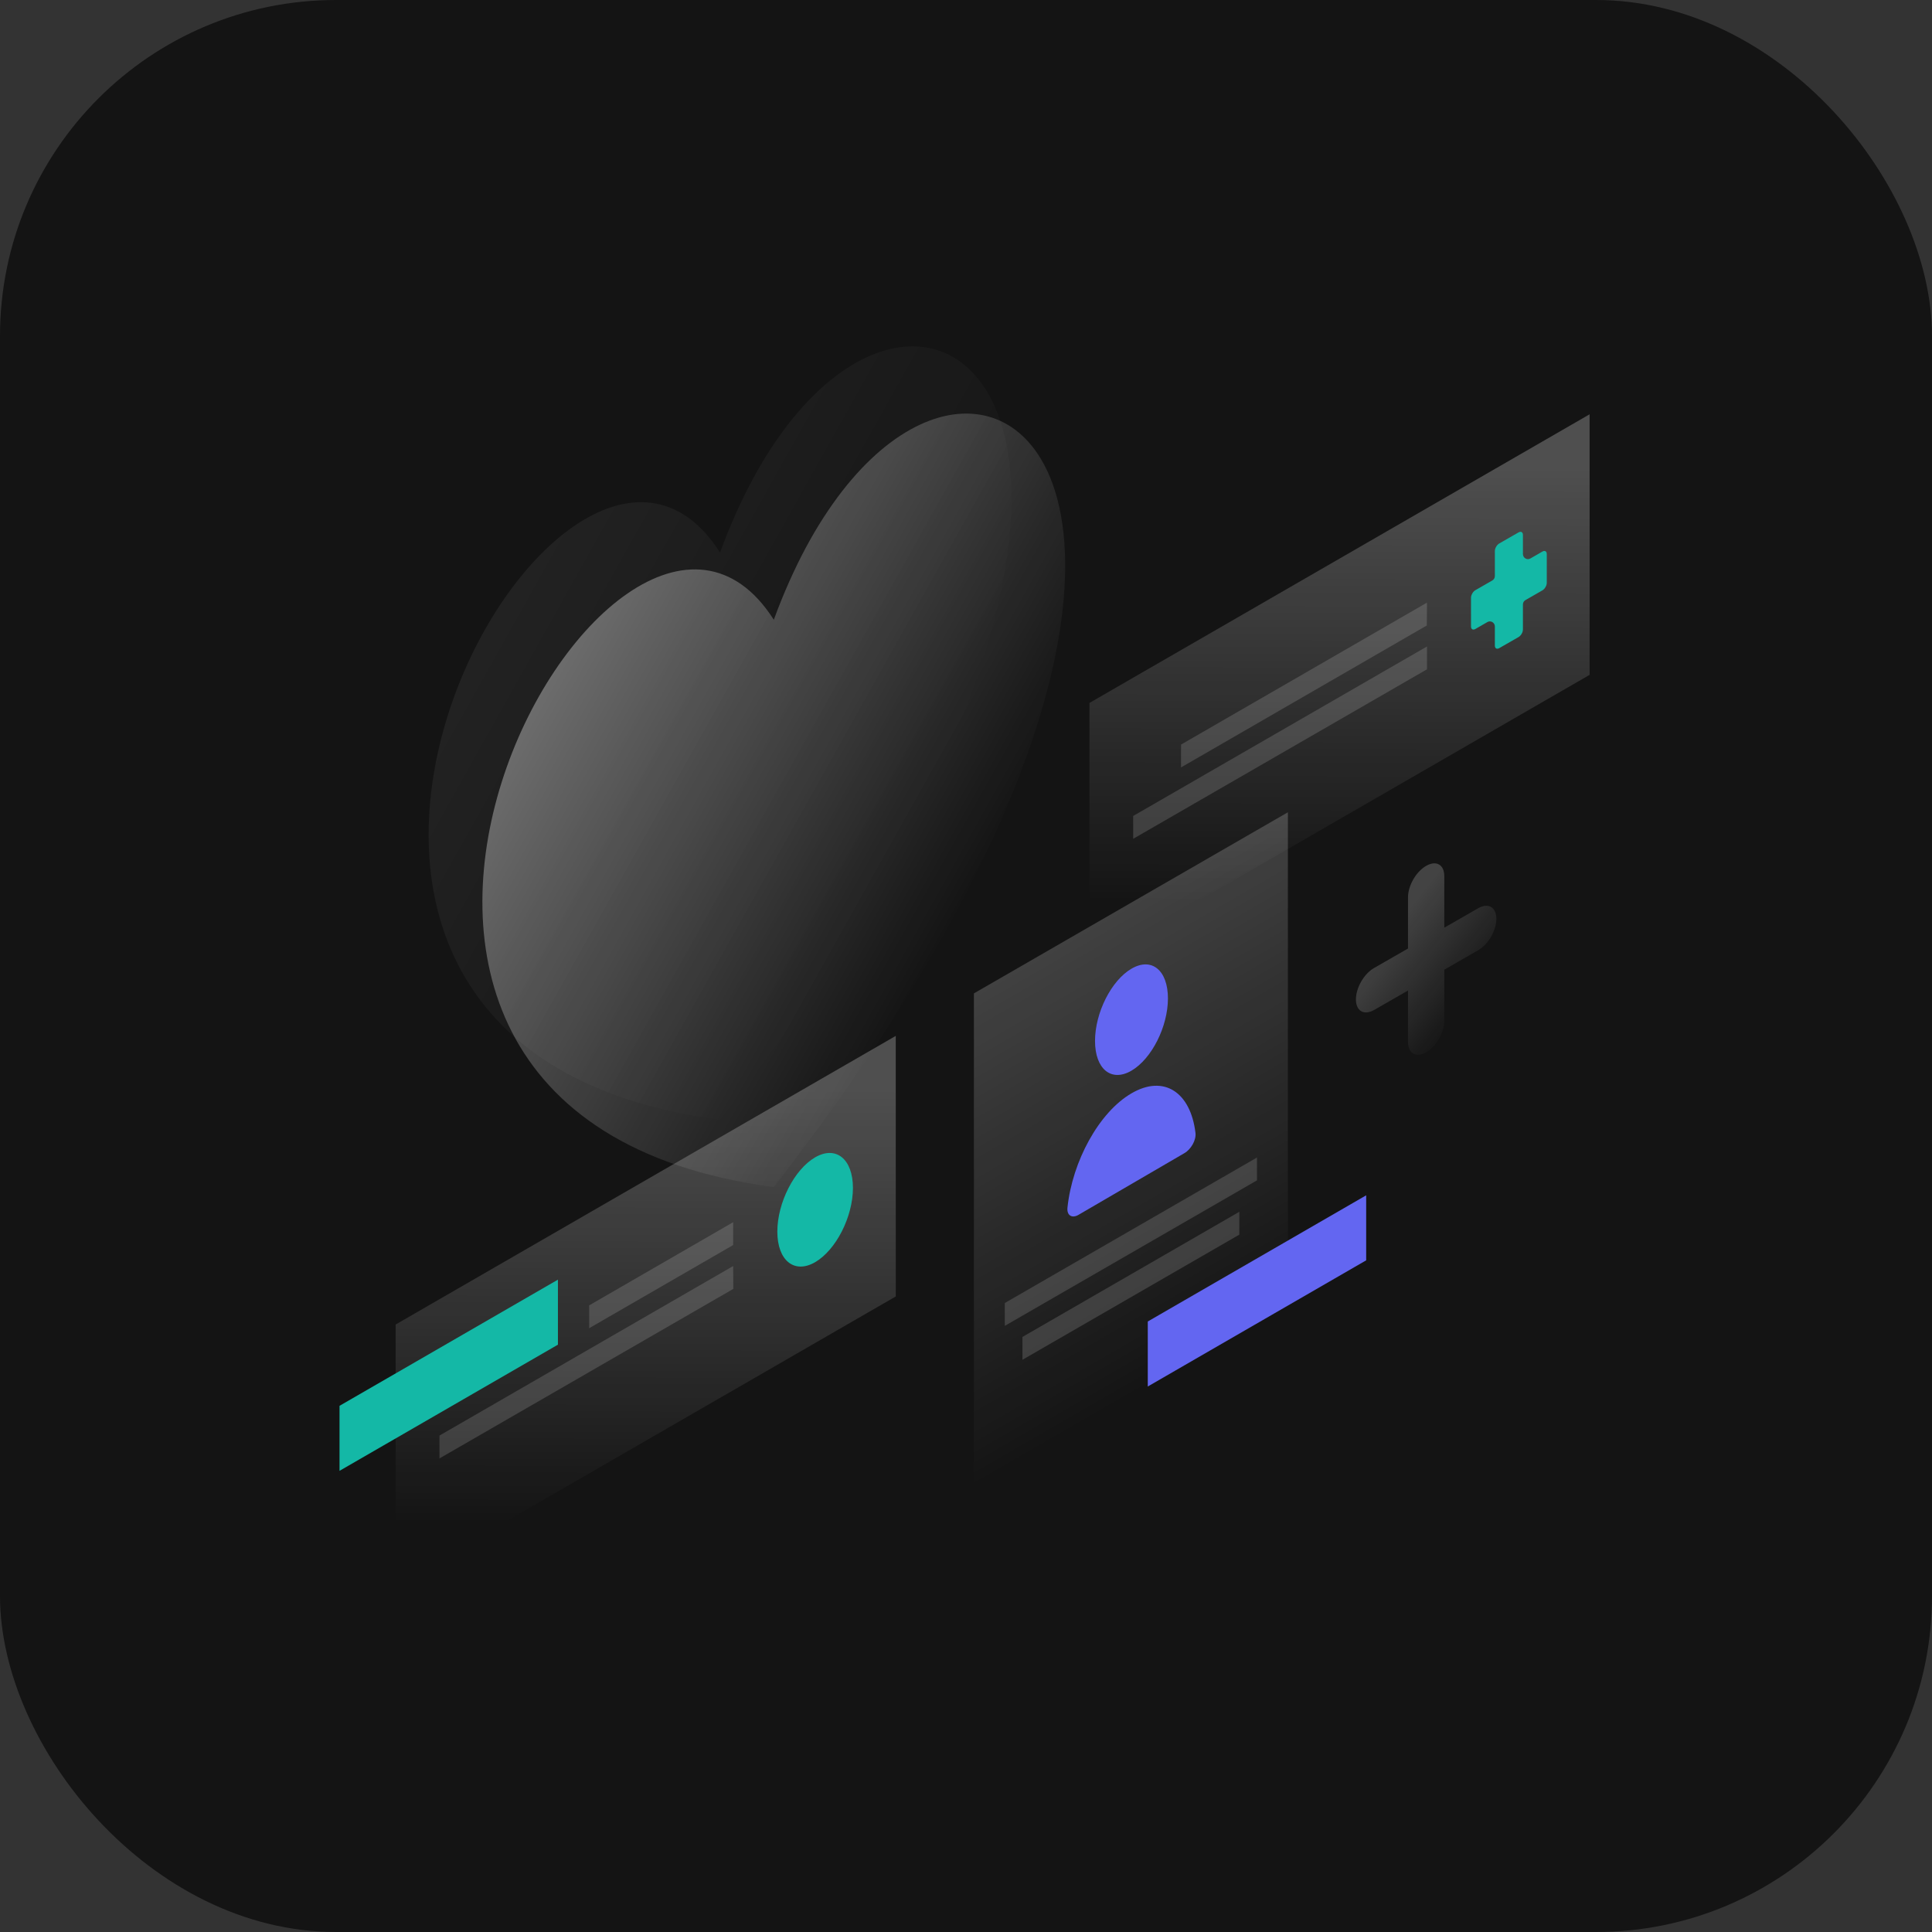 <svg width="1150" height="1150" viewBox="0 0 1150 1150" fill="none" xmlns="http://www.w3.org/2000/svg">
<rect x="0" y="0" width="1150" height="1150" fill="#333333" stroke="none"/>
<rect width="1150" height="1150" rx="200" fill="#141414"/>
<path opacity="0.07" d="M428.6 666.6C767 231.1 522.2 73.7 428.6 328.9C334.9 181.8 90.2 621.7 428.6 666.6Z" fill="url(#paint0_linear_287_555)"/>
<path opacity="0.4" d="M460.6 706.6C799 271 554.2 113.7 460.6 368.9C366.9 221.8 122.2 661.7 460.6 706.6Z" fill="url(#paint1_linear_287_555)"/>
<path opacity="0.2" d="M848.9 515.4C842.9 518.8 838.1 527.2 838.1 534.1V564.6L817.9 576.2C811.9 579.6 807.1 588 807.1 594.9C807.1 601.8 811.9 604.6 817.9 601.2L838.1 589.6V620.1C838.1 627 842.9 629.8 848.9 626.4C854.9 623 859.7 614.6 859.7 607.7V577.2L879.9 565.6C885.9 562.2 890.7 553.8 890.7 546.9C890.7 540 885.9 537.2 879.9 540.6L859.7 552.2V521.7C859.8 514.7 854.9 511.9 848.9 515.4Z" fill="url(#paint2_linear_287_555)"/>
<path opacity="0.25" d="M766.6 483.5L579.7 591.3V937.6L766.6 829.7V483.5Z" fill="url(#paint3_linear_287_555)"/>
<path opacity="0.15" d="M748.2 689L598.1 775.6V789.2L748.2 702.6V689Z" fill="white"/>
<path opacity="0.15" d="M737.7 721.3L608.6 795.8V809.4L737.7 734.9V721.3Z" fill="white"/>
<path d="M683.2 786.6L813.2 711.5V750.2L683.2 825.3V786.6Z" fill="#6366F1"/>
<path d="M651.8 619.6C651.8 636.4 661.5 644.3 673.5 637.3C685.5 630.3 695.2 611.1 695.2 594.3C695.2 577.5 685.5 569.6 673.5 576.6C661.5 583.6 651.8 602.8 651.8 619.6Z" fill="#6366F1"/>
<path d="M673.5 650.8C692.8 639.5 708.7 650.1 711.6 674.4C712.1 678.6 708.9 684.2 705 686.4L642 723.1C638.1 725.4 634.9 723.5 635.4 718.8C638.3 691.2 654.2 662 673.5 650.8Z" fill="#6366F1"/>
<path opacity="0.25" d="M235.5 788.4L533.2 616.6V771.7L235.5 943.5V788.4Z" fill="url(#paint4_linear_287_555)"/>
<path opacity="0.15" d="M436.4 727.5L350.7 777V790.6L436.4 741.1V727.5Z" fill="white"/>
<path opacity="0.15" d="M436.4 753.6L261.6 854.5V868.1L436.5 767.2L436.4 753.6Z" fill="white"/>
<path d="M202.1 836.8L332.1 761.7V800.4L202.1 875.5V836.8Z" fill="#14B8A6"/>
<path d="M462.7 733.1C462.7 750.3 472.8 758.5 485.2 751.3C497.6 744.1 507.7 724.3 507.7 707.1C507.7 689.9 497.6 681.7 485.2 688.9C472.8 696.1 462.7 715.9 462.7 733.1Z" fill="#14B8A6"/>
<path opacity="0.25" d="M648.5 418.4L946.2 246.6V401.7L648.5 573.5V418.4Z" fill="url(#paint5_linear_287_555)"/>
<path opacity="0.15" d="M849.4 358.7L703 443.2V456.8L849.3 372.3L849.4 358.7Z" fill="white"/>
<path opacity="0.15" d="M849.4 384.8L674.5 485.7V499.3L849.4 398.4V384.8Z" fill="white"/>
<path d="M889.8 328C889.8 326.3 891 324.3 892.4 323.5L903.9 316.9C905.3 316.1 906.5 316.7 906.5 318.4V329.8C906.5 332.1 909 333.6 911 332.4L918.1 328.3C919.5 327.5 920.7 328.1 920.7 329.8V346.9C920.7 348.6 919.5 350.6 918.1 351.4L908 357.2C907.1 357.7 906.5 358.7 906.5 359.8V374.7C906.5 376.4 905.3 378.4 903.9 379.2L892.4 385.8C891 386.6 889.8 386 889.8 384.3V372.9C889.8 370.6 887.3 369.1 885.3 370.3L878.2 374.4C876.8 375.2 875.6 374.6 875.6 372.9V355.8C875.6 354.1 876.8 352.1 878.2 351.3L888.3 345.5C889.2 345 889.8 344 889.8 342.9V328Z" fill="#14B8A6"/>
<defs>
<linearGradient id="paint0_linear_287_555" x1="263.396" y1="319.935" x2="552.442" y2="481.743" gradientUnits="userSpaceOnUse">
<stop stop-color="white"/>
<stop offset="1" stop-color="white" stop-opacity="0"/>
</linearGradient>
<linearGradient id="paint1_linear_287_555" x1="295.395" y1="359.935" x2="584.443" y2="521.743" gradientUnits="userSpaceOnUse">
<stop stop-color="white"/>
<stop offset="1" stop-color="white" stop-opacity="0"/>
</linearGradient>
<linearGradient id="paint2_linear_287_555" x1="828.033" y1="554.354" x2="880.391" y2="595.674" gradientUnits="userSpaceOnUse">
<stop stop-color="white"/>
<stop offset="1" stop-color="white" stop-opacity="0"/>
</linearGradient>
<linearGradient id="paint3_linear_287_555" x1="559.67" y1="513.938" x2="725.581" y2="801.378" gradientUnits="userSpaceOnUse">
<stop stop-color="white"/>
<stop offset="1" stop-color="white" stop-opacity="0"/>
</linearGradient>
<linearGradient id="paint4_linear_287_555" x1="384.564" y1="648.94" x2="384.124" y2="906.953" gradientUnits="userSpaceOnUse">
<stop stop-color="white"/>
<stop offset="1" stop-color="white" stop-opacity="0"/>
</linearGradient>
<linearGradient id="paint5_linear_287_555" x1="797.558" y1="278.941" x2="797.118" y2="536.954" gradientUnits="userSpaceOnUse">
<stop stop-color="white"/>
<stop offset="1" stop-color="white" stop-opacity="0"/>
</linearGradient>
</defs>
</svg>
